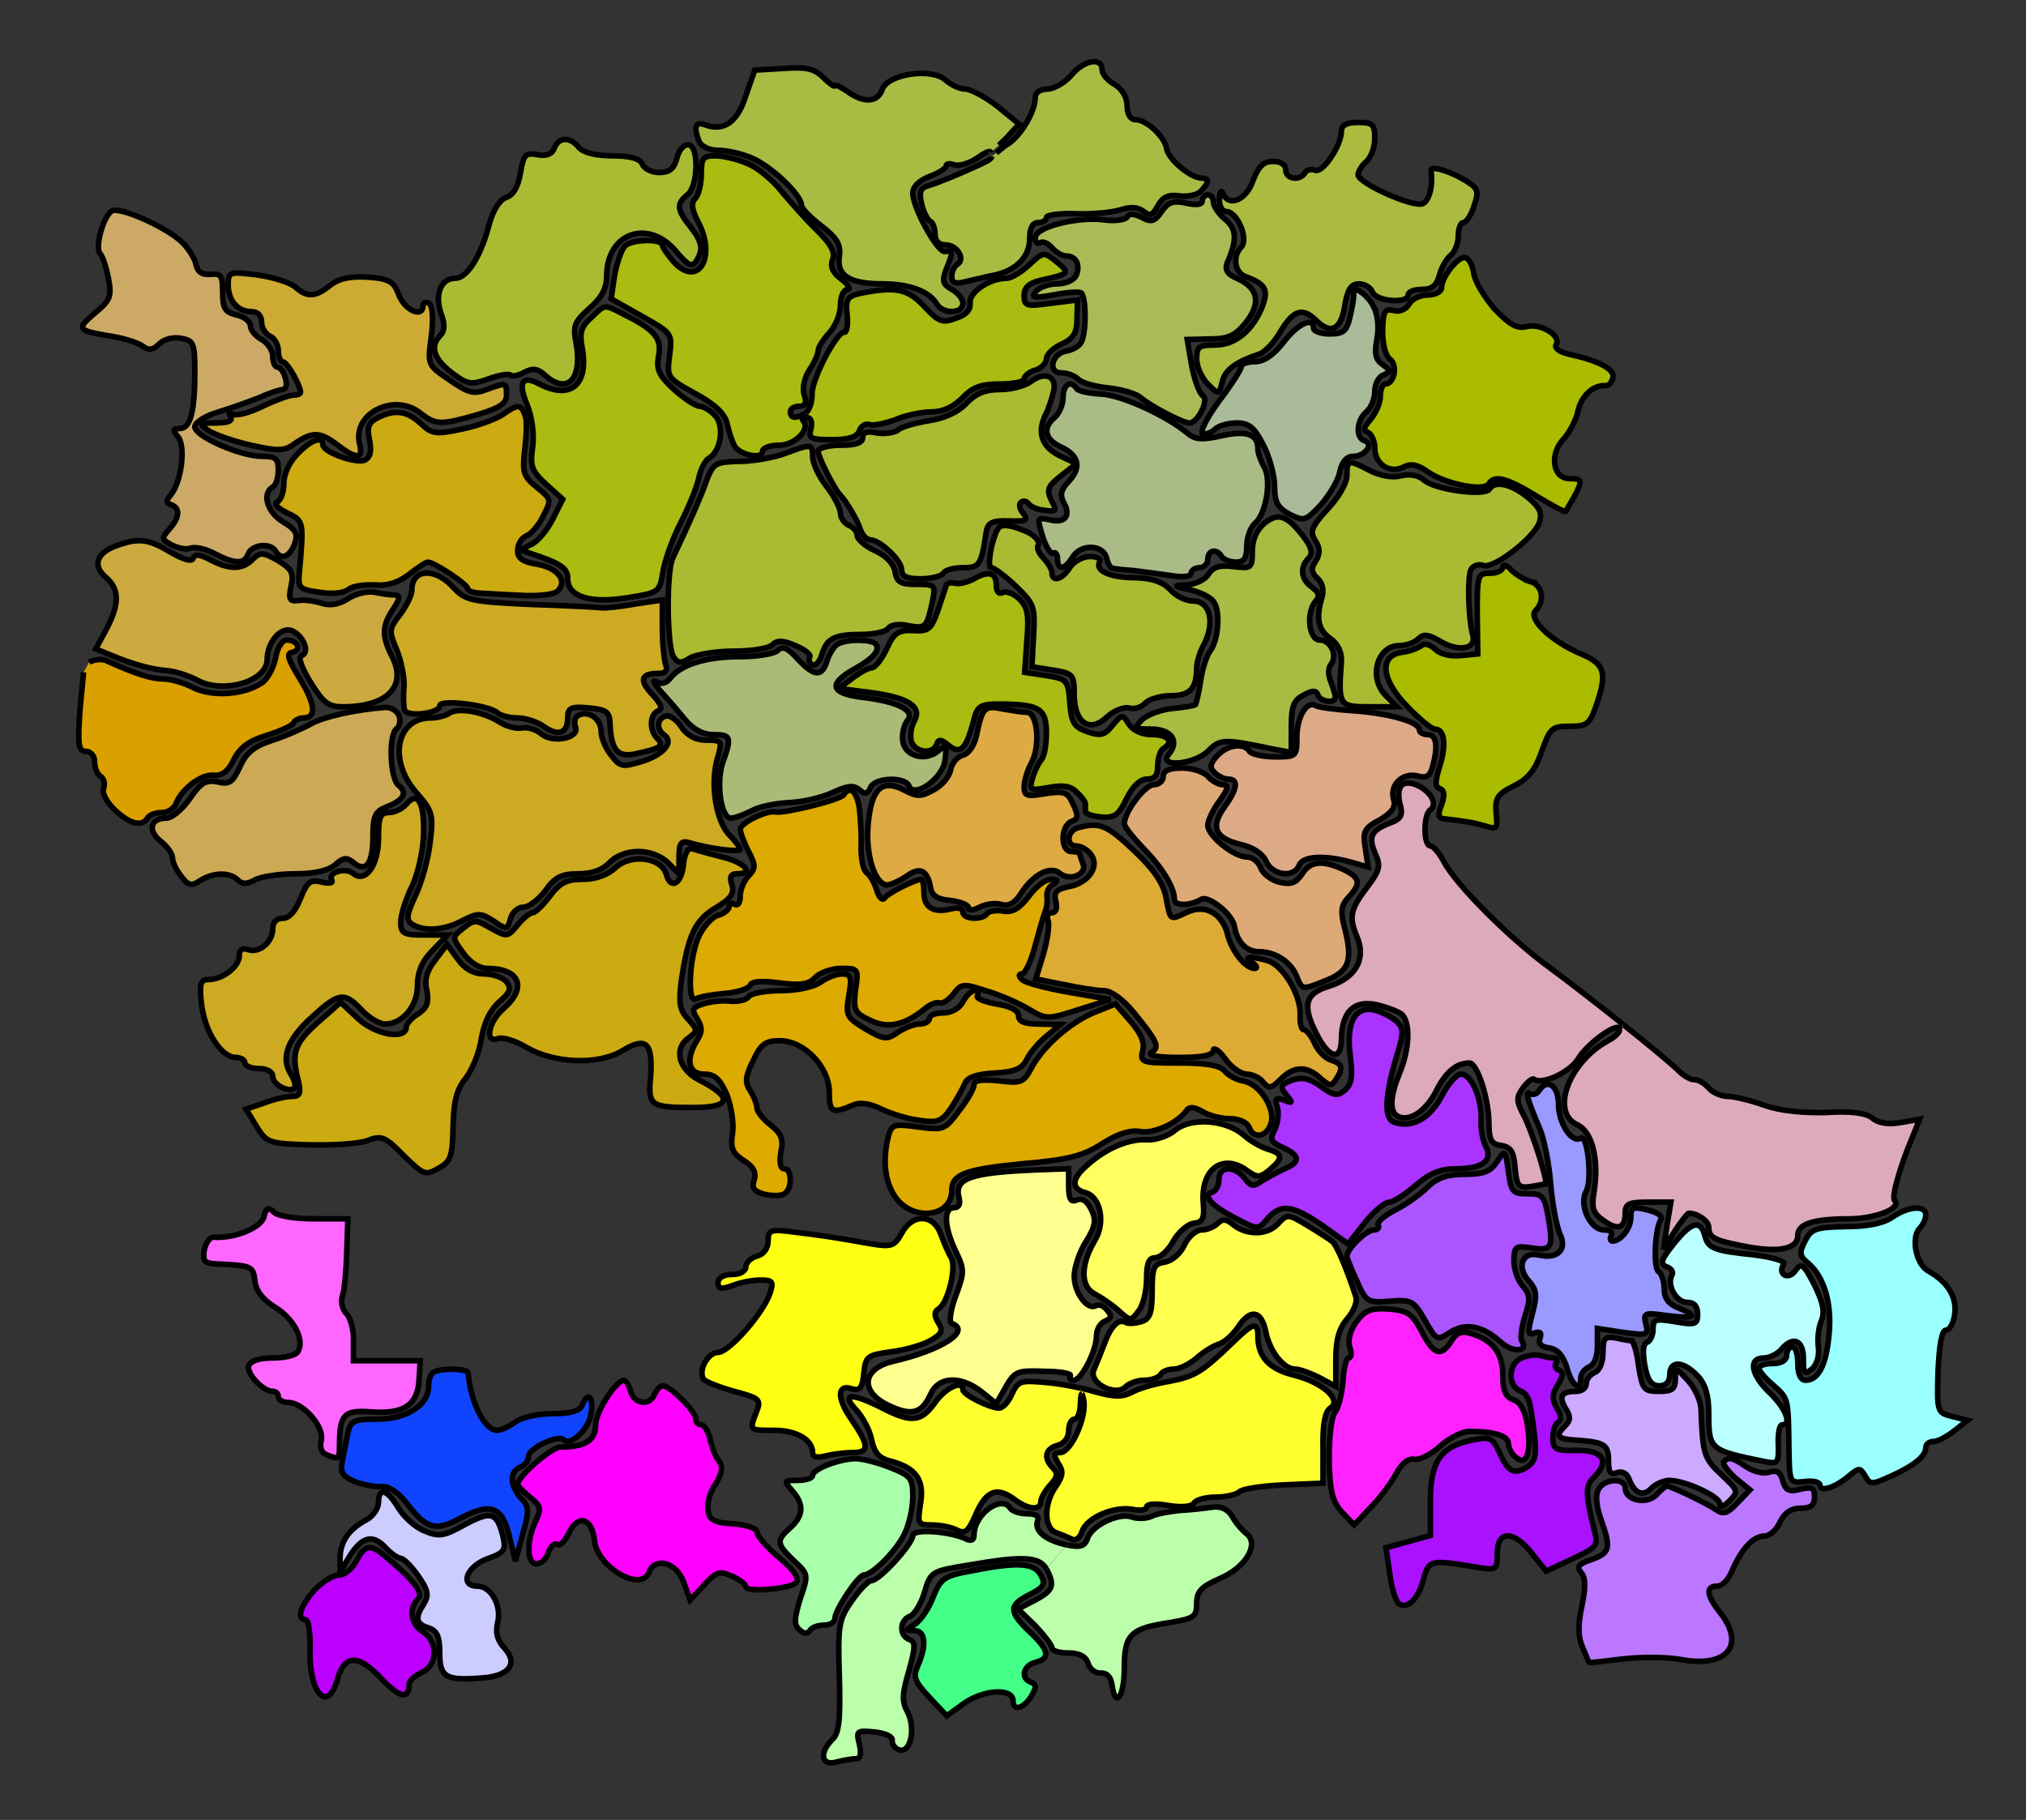 <?xml version="1.0" encoding="UTF-8" standalone="no"?>
<svg
   xmlns:dc="http://purl.org/dc/elements/1.1/"
   xmlns:cc="http://creativecommons.org/ns#"
   xmlns:rdf="http://www.w3.org/1999/02/22-rdf-syntax-ns#"
   xmlns:svg="http://www.w3.org/2000/svg"
   xmlns="http://www.w3.org/2000/svg"
   xmlns:sodipodi="http://sodipodi.sourceforge.net/DTD/sodipodi-0.dtd"
   xmlns:inkscape="http://www.inkscape.org/namespaces/inkscape"
   version="1.0"
   width="364pt"
   height="327pt"
   viewBox="0 0 364 327"
   preserveAspectRatio="xMidYMid meet"
   id="svg240"
   sodipodi:docname="K.svg"
   inkscape:version="0.92.3 (2405546, 2018-03-11)">
  <rect x="0" y="0" width="364" height="327" fill="#333333" stroke="none"/>
  <defs
     id="defs244" />
  <sodipodi:namedview
     pagecolor="#ffffff"
     bordercolor="#666666"
     borderopacity="1"
     objecttolerance="10"
     gridtolerance="10"
     guidetolerance="10"
     inkscape:pageopacity="0"
     inkscape:pageshadow="2"
     inkscape:window-width="1366"
     inkscape:window-height="713"
     id="namedview242"
     showgrid="false"
     inkscape:zoom="2.990248"
     inkscape:cx="225.43322"
     inkscape:cy="364.50078"
     inkscape:window-x="0"
     inkscape:window-y="27"
     inkscape:window-maximized="1"
     inkscape:current-layer="g238" />
  <g
     transform="matrix(0.1,0,0,-0.1,0,327)"
     id="g238"
     style="fill:#ffffff;stroke-width:10;stroke-opacity:1;stroke:#000000">
<path style="fill:#daa000;stroke:#000000;stroke-width:10;fill-opacity:1" d="M 160.171,2080.199 C 165.947,2083.612 182,2088 193,2082 c 51,-23 79,-32 101,-32 13,0 37,-7 54,-16 34,-16 88,-13 121,8 11,6 22,27 26,45 3,19 12,33 20,33 20,0 28,-18 10,-22 -11,-2 -8,-12 14,-48 28,-46 30,-70 6,-70 -7,0 -15,-4 -17,-8 -1,-5 -23,-15 -48,-23 -33,-10 -49,-22 -60,-44 -10,-21 -21,-29 -35,-28 -22,3 -57,-23 -68,-49 -3,-10 -15,-18 -26,-18 -11,0 -23,-4 -26,-10 -10,-16 -31,-11 -58,14 -15,14 -24,31 -21,39 3,8 1,18 -5,22 -6,3 -11,15 -11,26 0,11 -7,19 -16,19 -13,0 -15,11 -10,78 l 6.227,63.967"><title>Gumagutta</title></path>
    <path
       style="fill:#aabb44;stroke-width:10;stroke-opacity:1;stroke:#000000"
       d="m 1779.664,2996.027 c 0,5 -11.664,-1.027 -25.664,-11.027 -14,-9 -32,-14 -40,-11 -8,3 -14,2 -14,-2 0,-4 -13,-13 -30,-19 -18,-7 -30,-18 -30,-30 0,-27 45,-108 58,-105 14,3 15,0 2,-32 -8,-21 -6,-27 10,-36 11,-6 20,-17 20,-25 0,-19 -36,-20 -47,-1 -14,23 -50,36 -97,36 -60,0 -83,15 -78,49 3,22 -4,33 -32,55 -20,15 -36,32 -36,37 0,19 -54,70 -89,85 -18,8 -46,14 -61,14 -16,0 -30,7 -34,16 -10,26 -7,36 10,30 34,-13 59,4 74,52 l 16,46 51,3 c 42,3 56,0 73,-17 11,-11 20,-17 20,-14 0,3 10,-2 22,-10 30,-22 55,-20 63,3 9,28 89,40 114,17 10,-9 26,-16 35,-16 10,0 36,-14 58,-31 l 39,-32 -23,-25 -13.247,-12.892"
       id="path254">
      <title
         id="title137">Guntakal</title>
    </path>
    <path
       style="fill:#aabb44;stroke-width:10;stroke-opacity:1;stroke:#000000"
       d="M 1790.045,2995.318 1807,3009 c 24,12 53,59 53,86 0,9 9,15 23,15 12,1 31,12 42,25 22,27 55,33 55,10 0,-8 10,-20 23,-27 13,-8 22,-23 22,-38 0,-15 6,-25 15,-25 20,0 53,-31 56,-52 3,-19 42,-52 62,-53 15,0 15,-7 0,-23 -6,-7 -24,-11 -39,-9 -20,3 -30,-2 -39,-18 -9,-17 -14,-19 -25,-10 -10,8 -24,9 -42,3 -16,-5 -52,-8 -80,-7 -29,1 -53,-2 -53,-7 0,-5 -7,-9 -15,-9 -10,0 -15,-10 -15,-28 0,-33 -23,-57 -62,-66 -16,-3 -39,-9 -53,-12 -19,-5 -25,-2 -25,9 0,9 4,18 10,22 15,9 0,35 -21,35 -12,0 -19,7 -19,19 0,11 -4,21 -8,23 -5,2 -12,15 -16,31 -5,21 -3,29 11,33 20,6 56,21 91,37 12,6 23.682,10.628 23.682,15.628"
       id="path12">
      <title
         id="title139">Gooty</title>
    </path>
    <path
       d="m 2470,3021 c 0,-16 -7,-34 -15,-41 -8,-7 -15,-18 -15,-24 0,-15 98,-59 116,-52 12,5 19,33 15,59 -2,11 37,-1 66,-20 19,-12 20,-18 11,-44 -5,-16 -14,-29 -19,-29 -5,0 -9,-11 -9,-24 0,-13 -6,-29 -14,-35 -8,-7 -17,-23 -20,-36 -5,-18 -13,-25 -31,-25 -14,0 -25,-4 -25,-10 0,-16 -57,-12 -64,5 -3,8 -14,15 -24,15 -15,0 -21,-10 -26,-40 -7,-43 -25,-52 -52,-25 -24,23 -40,18 -63,-20 -11,-20 -29,-38 -38,-41 -42,-14 -62,-28 -67,-50 -6,-24 -6,-24 -26,-4 -11,11 -20,31 -20,45 0,22 4,25 33,25 37,0 69,27 86,72 10,28 4,38 -31,51 -20,7 -24,37 -8,53 14,14 -7,64 -27,64 -7,0 -13,10 -12,23 0,12 3,16 6,10 10,-26 42,-13 54,22 10,26 19,35 36,35 14,0 23,-6 23,-15 0,-17 25,-21 35,-5 3,5 11,7 18,4 14,-5 47,45 47,70 0,11 9,16 30,16 26,0 30,-3 30,-29 z"
       id="path16"
       
       style="fill:#aabb3f;stroke-width:10;stroke-opacity:1;stroke:#000000">
      <title
         id="title14">Yadiki</title>
    </path>
    <path
       d="m 1040,3005 c 8,-9 30,-15 60,-15 33,0 50,-5 54,-15 3,-8 17,-15 30,-15 19,0 27,7 32,25 3,14 12,25 20,25 20,0 19,-74 -1,-90 -20,-16 -19,-27 5,-57 22,-28 24,-41 11,-62 -8,-12 -15,-8 -36,17 -50,60 -125,34 -125,-44 0,-22 -9,-39 -31,-58 -27,-24 -30,-32 -24,-62 12,-66 -16,-94 -56,-58 -13,12 -22,13 -37,5 -11,-6 -22,-8 -25,-5 -3,3 -21,0 -40,-7 -31,-11 -37,-10 -65,11 -33,25 -40,48 -21,67 8,8 9,20 1,41 -11,33 0,62 26,62 21,0 46,39 61,97 7,26 19,44 30,48 13,4 22,19 26,44 6,34 9,37 31,33 16,-3 26,1 30,12 8,20 28,21 44,1 z"
       id="path20"
       
       style="fill:#aabb33;stroke-width:10;stroke-opacity:1;stroke:#000000">
      <title
         id="title18">Vidapanakal</title>
    </path>
    <path
       style="fill:#aabb11;stroke-width:10;stroke-opacity:1;stroke:#000000"
       d="m 1448,2528 c 6,5 11,19 11,33 -2,25 45,115 58,112 4,-1 7,13 5,31 -3,30 0,34 29,40 59,11 80,7 110,-25 25,-27 32,-30 56,-21 19,6 27,15 26,28 -2,19 35,44 66,44 8,0 26,11 40,24 26,24 26,24 50,5 24,-20 23,-21 -31,-33 -20,-5 -28,-13 -28,-27 0,-19 4,-20 48,-14 l 48,6 -1,-33 c 0,-26 -6,-36 -27,-46 -16,-7 -28,-19 -28,-27 0,-7 -9,-17 -20,-20 -11,-3 -20,-11 -20,-16 0,-5 -20,-9 -44,-9 -34,0 -49,-6 -67,-25 -16,-16 -35,-25 -55,-25 -17,0 -47,-6 -65,-14 -19,-7 -40,-11 -46,-9 -7,3 -16,-2 -19,-11 -4,-11 -19,-16 -49,-16 -38,0 -43,2 -38,20 3,12 0,20 -8,20"
       id="path258"
       >
      <title
         id="title143">Pamidi</title>
    </path>
    <path
       style="fill:#aabb11;stroke-width:10;stroke-opacity:1;stroke:#000000"
       d="m 1449,2520 c -7,0 -9,-3 -6,-6 14,-15 -15,-44 -43,-44 -17,0 -30,-5 -30,-11 0,-15 -42,-7 -51,11 -4,8 -10,26 -13,40 -4,17 -22,34 -57,53 -51,28 -51,29 -46,68 5,40 5,40 -50,71 l -55,31 6,41 c 4,22 12,46 18,53 10,13 68,15 68,2 0,-3 9,-16 19,-28 44,-50 79,5 46,69 -12,23 -14,35 -6,43 6,6 11,26 11,44 0,29 3,33 25,33 14,0 40,-6 58,-14 18,-7 46,-30 62,-51 17,-20 45,-52 64,-70 24,-24 32,-38 27,-51 -5,-13 0,-24 16,-36 13,-10 17,-18 11,-18 -7,0 -13,-12 -13,-28 0,-16 -9,-38 -20,-50 -11,-12 -20,-26 -20,-32 0,-6 -7,-22 -16,-35 -9,-14 -13,-33 -9,-45 5,-14 2,-20 -9,-20 -9,0 -16,-4 -16,-10 0,-12 10,-13 28,-2"
       id="path24"
       >
      <title
         id="title141">Vajrakarur</title>
    </path>
    <path
       d="m 2180,2907 c 0,-7 9,-21 21,-31 21,-17 22,-37 4,-78 -5,-13 0,-21 19,-29 37,-17 42,-44 14,-79 -19,-23 -31,-29 -64,-29 l -41,-1 8,-47 c 5,-26 14,-50 20,-54 12,-7 -9,-49 -24,-49 -12,0 -69,30 -87,45 -8,8 -34,15 -58,18 -23,2 -48,9 -54,15 -7,7 -20,12 -31,12 -25,0 -18,34 8,39 11,2 23,8 27,15 10,15 10,84 0,90 -4,2 -26,1 -50,-4 -35,-6 -40,-5 -31,6 6,8 24,14 39,14 16,0 30,7 34,16 7,19 -1,34 -18,34 -8,0 -19,7 -26,15 -7,8 -16,12 -21,9 -5,-3 -9,1 -9,9 0,19 75,38 123,32 20,-3 39,0 42,5 4,7 13,6 27,-1 16,-9 23,-7 35,11 12,17 21,20 44,15 18,-4 29,-3 29,4 0,6 5,11 10,11 6,0 10,-6 10,-13 z"
       id="path28"
       
       style="fill:#aabb55;stroke-width:10;stroke-opacity:1;stroke:#000000">
      <title
         id="title26">Peddavadugur</title>
    </path>
    <path
       d="m 327,2835 c 11,-11 23,-29 25,-40 3,-14 11,-19 26,-18 19,2 22,-2 22,-32 0,-29 4,-36 25,-41 14,-3 25,-12 25,-20 0,-7 9,-18 20,-24 11,-6 20,-20 20,-30 0,-11 4,-20 9,-20 5,0 11,-9 14,-20 3,-11 1,-20 -5,-20 -5,0 -24,-6 -41,-14 -18,-7 -51,-19 -74,-26 -24,-7 -43,-19 -43,-27 0,-17 82,-53 121,-53 24,0 29,-4 29,-24 0,-14 -4,-28 -10,-31 -20,-12 -10,-46 19,-63 23,-14 27,-21 20,-40 -9,-23 -24,-29 -34,-12 -9,15 -42,12 -49,-5 -7,-19 -23,-19 -60,0 -16,9 -36,13 -44,10 -7,-3 -22,0 -34,6 -18,10 -18,12 -4,28 19,21 20,38 4,44 -10,3 -10,7 -1,18 19,23 27,87 13,104 -10,12 -10,15 3,15 19,0 27,30 27,101 0,52 -2,57 -24,61 -14,3 -31,-1 -40,-10 -11,-11 -19,-12 -28,-5 -7,6 -31,14 -53,18 -67,11 -69,13 -35,42 28,23 31,30 25,62 -4,20 -10,40 -15,45 -10,10 5,67 21,77 14,8 96,-28 126,-56 z"
       id="path32"
       
       style="fill:#ccaa66;stroke-width:10;stroke-opacity:1;stroke:#000000">
      <title
         id="title30">D.Hirehal</title>
    </path>
    <path
       d="m 2648,2778 c 2,-14 19,-42 37,-63 27,-28 40,-36 57,-32 26,7 63,-16 54,-32 -4,-6 5,-13 21,-17 55,-12 84,-27 81,-42 -2,-9 -7,-15 -13,-15 -22,2 -44,-18 -50,-46 -3,-15 -15,-38 -26,-50 -26,-28 -19,-71 11,-71 23,0 24,-3 8,-33 -7,-12 -14,-24 -15,-26 -1,-2 -25,11 -53,28 -52,32 -75,38 -85,22 -8,-15 -76,-1 -108,20 -19,14 -32,17 -45,10 -25,-13 -52,5 -52,34 0,13 -6,25 -12,28 -10,3 -8,9 5,24 9,11 17,29 17,41 0,12 4,22 9,22 16,0 23,34 8,45 -8,6 -13,27 -13,51 1,35 4,40 20,36 11,-3 22,2 28,12 5,9 20,16 33,16 14,0 25,6 25,13 0,20 31,58 43,54 7,-2 13,-15 15,-29 z"
       id="path36"
       
       style="fill:#aabb00;stroke-width:10;stroke-opacity:1;stroke:#000000">
      <title
         id="title34">Tadipatri</title>
    </path>
    <path
       d="m 531,2754 c 21,-19 36,-18 63,4 16,12 36,16 68,14 38,-3 46,-8 55,-33 11,-27 43,-41 43,-18 0,5 5,7 11,4 6,-4 8,-26 4,-59 -7,-52 -7,-52 33,-79 33,-23 43,-26 66,-17 36,13 36,13 36,-10 0,-15 -12,-23 -52,-35 -66,-19 -75,-19 -103,3 -47,37 -122,-1 -109,-55 7,-28 -5,-29 -39,-3 -31,24 -45,25 -76,4 -20,-15 -30,-15 -80,-4 -31,7 -65,19 -76,26 -18,13 -17,14 13,14 23,0 31,4 26,12 -4,7 -3,8 4,4 6,-4 30,2 54,14 23,11 48,20 55,20 7,0 13,2 13,5 0,12 -24,55 -32,55 -4,0 -8,9 -8,20 0,11 -7,23 -15,26 -8,4 -15,15 -15,25 0,12 -7,19 -18,19 -25,0 -42,20 -42,48 0,24 2,24 52,18 29,-4 60,-14 69,-22 z"
       id="path40"
       
       style="fill:#ccaa33;stroke-width:10;stroke-opacity:1;stroke:#000000">
      <title
         id="title38">Bommanahal</title>
    </path>
    <path
       d="m 2467,2721 c 8,-15 11,-37 7,-59 -5,-27 -3,-38 10,-47 15,-11 15,-13 1,-19 -8,-3 -15,-16 -15,-29 0,-14 -7,-30 -15,-37 -18,-15 -20,-47 -3,-52 17,-6 0,-28 -21,-28 -12,0 -20,-10 -24,-28 -3,-16 -19,-42 -34,-59 -27,-29 -30,-30 -56,-17 -22,12 -27,22 -27,50 0,19 -9,53 -20,74 -16,32 -26,40 -48,40 -15,0 -33,-5 -39,-11 -6,-6 -16,-10 -22,-8 -6,2 7,28 29,58 22,29 40,57 40,62 0,5 11,9 24,9 17,0 34,12 52,35 25,33 54,47 54,25 0,-5 13,-10 29,-10 25,0 31,5 37,33 4,17 7,35 6,40 -5,17 23,0 35,-22 z"
       id="path44"
       
       style="fill:#aabb99;stroke-width:10;stroke-opacity:1;stroke:#000000">
      <title
         id="title42">Peddapappur</title>
    </path>
    <path
       d="m 1123,2704 c 54,-27 67,-43 60,-75 -4,-23 1,-34 28,-59 18,-16 39,-30 46,-30 6,0 19,-7 27,-16 18,-17 12,-64 -10,-77 -7,-4 -16,-21 -19,-38 -4,-17 -19,-53 -33,-80 -14,-28 -28,-67 -31,-87 -6,-36 -7,-37 -64,-46 -67,-11 -107,2 -107,34 0,19 -11,27 -65,45 l -20,7 20,10 c 11,5 28,25 38,45 l 18,36 -30,27 c -26,24 -29,33 -24,67 3,24 -1,53 -10,76 -17,40 -9,54 22,37 56,-29 89,-2 77,65 -5,27 -2,38 16,54 26,25 22,25 61,5 z"
       id="path48"
       
       style="fill:#aabb11;stroke-width:10;stroke-opacity:1;stroke:#000000">
      <title
         id="title46">Uravakonda</title>
    </path>
    <path
       d="m 1893,2567 c -3,-12 -9,-32 -15,-43 -15,-32 -6,-57 26,-73 l 30,-14 -28,-22 c -24,-19 -26,-25 -17,-44 10,-19 9,-21 -11,-18 -13,1 -26,6 -30,12 -4,5 -10,6 -14,2 -4,-3 -2,-13 5,-20 9,-12 5,-14 -26,-13 -30,1 -38,-3 -41,-19 -9,-61 -12,-65 -42,-65 -16,0 -32,-4 -35,-10 -3,-5 -22,-10 -41,-10 -24,0 -34,4 -34,16 0,17 -38,53 -56,54 -7,0 -14,8 -18,18 -5,17 -26,52 -36,62 -11,11 -40,69 -40,79 0,6 18,11 40,11 27,0 40,4 40,14 0,9 8,12 25,8 14,-2 31,0 38,5 6,6 32,13 56,17 28,4 53,16 67,31 17,18 34,25 61,25 21,0 46,7 56,15 25,18 46,9 40,-18 z"
       id="path52"
       
       style="fill:#aabb33;stroke-width:10;stroke-opacity:1;stroke:#000000">
      <title
         id="title50">Garladinne</title>
    </path>
    <path
       d="m 1934,2572 c 3,-5 23,-9 44,-10 37,-2 116,-38 155,-70 14,-12 26,-13 62,-5 45,10 65,3 65,-24 0,-7 5,-21 11,-32 14,-22 4,-84 -16,-101 -8,-7 -15,-25 -15,-41 0,-22 -5,-29 -19,-29 -11,0 -23,5 -26,10 -9,15 -25,12 -25,-5 0,-8 -7,-15 -15,-15 -8,0 -15,-5 -15,-10 0,-6 -15,-8 -37,-4 -21,3 -51,7 -68,9 -16,1 -33,3 -36,4 -4,0 -9,9 -11,19 -7,24 -46,25 -61,1 -14,-23 -27,-25 -27,-3 0,8 -4,13 -8,10 -4,-2 -13,11 -19,31 -10,33 -10,34 13,29 27,-7 39,7 25,31 -7,14 -5,23 10,39 23,25 17,47 -17,62 -27,13 -31,34 -9,52 8,7 15,23 15,36 0,23 14,32 24,16 z"
       id="path56"
       
       style="fill:#aabb88;stroke-width:10;stroke-opacity:1;stroke:#000000">
      <title
         id="title54">Singanamala</title>
    </path>
    <path
       d="m 943,2525 c 4,-8 3,-35 0,-61 -5,-43 -3,-50 22,-70 26,-21 26,-22 11,-51 -8,-17 -22,-33 -31,-36 -8,-4 -15,-15 -15,-26 0,-14 9,-21 36,-25 37,-7 54,-30 36,-48 -6,-6 -32,-9 -59,-8 -26,1 -60,3 -75,4 -16,0 -28,4 -28,9 0,7 -60,47 -71,47 -4,0 -19,-10 -34,-22 -20,-15 -39,-21 -62,-19 -19,1 -40,-2 -47,-8 -8,-7 -30,-9 -53,-5 -36,5 -38,8 -35,37 8,91 8,91 -23,106 -16,8 -24,16 -17,19 6,2 12,17 12,33 0,18 10,39 25,54 24,25 45,32 45,16 0,-13 57,-34 75,-28 10,5 13,15 9,36 -5,23 -2,32 14,40 31,16 53,13 78,-10 20,-19 27,-20 74,-10 29,6 61,18 73,26 27,19 33,19 40,0 z"
       id="path60"
       
       style="fill:#ccaa11;stroke-width:10;stroke-opacity:1;stroke:#000000">
      <title
         id="title58">Kanekal</title>
    </path>
    <path
       d="m 1460,2449 c 0,-11 11,-35 25,-53 14,-18 25,-40 25,-48 0,-9 7,-18 15,-22 8,-3 15,-11 15,-18 0,-7 15,-20 33,-28 20,-9 33,-24 35,-37 3,-19 10,-23 38,-23 35,0 35,-1 29,-32 -10,-46 -12,-48 -44,-42 -16,4 -32,1 -35,-5 -4,-6 -26,-11 -49,-11 -49,0 -62,-7 -71,-38 -4,-12 -12,-20 -17,-16 -5,3 -7,9 -4,14 2,4 -9,13 -26,20 -23,10 -33,10 -42,1 -6,-6 -37,-11 -69,-11 -32,0 -67,-6 -78,-12 -17,-11 -22,-10 -30,2 -12,19 -13,154 -1,178 22,46 51,110 61,140 12,30 16,32 59,33 25,0 62,7 81,14 48,18 50,18 50,-6 z"
       id="path64"
       
       style="fill:#aabb33;stroke-width:10;stroke-opacity:1;stroke:#000000">
      <title
         id="title62">Kudair</title>
    </path>
    <path
       d="m 2462,2424 c 18,-9 40,-13 55,-9 16,4 32,1 42,-8 19,-17 109,-29 117,-16 9,16 38,10 68,-14 22,-18 27,-28 22,-45 -9,-28 -83,-85 -101,-78 -8,3 -18,0 -22,-7 -7,-12 -5,-90 3,-118 7,-25 -24,-31 -57,-12 -22,13 -31,15 -41,5 -7,-7 -22,-12 -34,-12 -40,0 -56,-58 -24,-90 l 20,-20 h -50 c -54,0 -56,2 -50,81 1,17 -6,32 -20,42 -22,15 -26,37 -15,73 4,14 1,27 -8,35 -11,10 -12,18 -3,31 8,13 8,23 -1,37 -10,16 -7,24 22,56 20,21 35,47 35,61 0,28 2,29 42,8 z"
       id="path68"
       
       style="fill:#aabb33;stroke-width:10;stroke-opacity:1;stroke:#000000">
      <title
         id="title66">Putlur</title>
    </path>
    <path
       d="m 2344,2303 c 13,-18 15,-28 7,-36 -16,-16 -14,-38 6,-52 13,-10 15,-16 6,-26 -17,-21 -11,-69 8,-69 20,0 33,-28 20,-44 -5,-6 -5,-20 0,-31 4,-11 8,-23 8,-27 1,-13 -27,-9 -31,3 -3,9 -10,9 -26,0 -18,-9 -22,-21 -22,-57 v -46 l -32,6 c -90,19 -96,18 -117,-3 -25,-25 -92,-31 -71,-6 20,24 4,45 -32,45 -30,0 -31,1 -16,17 10,9 34,18 55,20 20,2 39,5 41,7 1,2 6,21 9,42 3,22 11,46 17,54 15,19 19,71 7,88 -4,8 -24,18 -42,22 -32,7 -32,8 -7,9 15,1 33,9 39,19 8,13 20,17 45,14 32,-4 34,-3 34,28 0,21 8,38 22,50 25,20 41,14 72,-27 z"
       id="path72"
       
       style="fill:#aabb44;stroke-width:10;stroke-opacity:1;stroke:#000000">
      <title
         id="title70">Narpala</title>
    </path>
    <path
       d="m 1857,2307 c 7,-5 11,-13 8,-17 -3,-5 2,-15 10,-23 8,-9 15,-20 15,-26 0,-18 19,-12 32,9 7,11 23,20 36,20 13,0 21,-4 18,-9 -10,-16 18,-29 63,-29 31,-1 49,-7 63,-21 10,-12 29,-21 42,-21 30,0 39,-38 20,-76 -8,-14 -14,-34 -14,-44 0,-37 -12,-50 -46,-50 -18,0 -39,-6 -46,-13 -7,-8 -20,-12 -30,-9 -9,2 -27,-5 -39,-16 -31,-30 -59,-11 -59,40 0,36 -2,38 -38,44 l -38,6 3,56 c 3,52 1,57 -32,89 -19,18 -39,33 -44,33 -5,0 -4,17 1,40 10,36 13,39 37,34 14,-4 32,-11 38,-17 z"
       id="path76"
       
       style="fill:#aabb33;stroke-width:10;stroke-opacity:1;stroke:#000000">
      <title
         id="title74">Bukkarayasamudram</title>
    </path>
    <path
       d="m 306,2278 c 24,-14 39,-18 41,-11 3,8 12,7 31,-3 35,-18 57,-18 76,1 13,13 18,13 45,-2 25,-15 29,-22 24,-46 -5,-24 -3,-28 13,-26 10,2 29,-1 42,-5 15,-5 31,-2 47,8 13,9 35,14 47,12 13,-3 29,-5 37,-5 11,-1 10,-6 -3,-26 -20,-30 -20,-48 -2,-84 28,-54 -8,-91 -88,-91 -26,0 -35,7 -58,44 -17,28 -23,46 -16,48 16,6 2,37 -18,45 -20,7 -44,-21 -44,-52 0,-39 -77,-62 -124,-38 -16,9 -42,17 -56,18 -28,2 -63,12 -101,28 l -27,11 19,35 c 24,46 24,72 -1,94 -24,20 -17,43 18,56 41,15 58,13 98,-11 z"
       id="path80"
       
       style="fill:#ccaa3f;stroke-width:10;stroke-opacity:1;stroke:#000000">
      <title
         id="title78">Rayadurg</title>
    </path>
    <path
       d="m 2750,2225 c 22,-7 26,-35 9,-52 -15,-15 30,-57 84,-79 41,-18 45,-34 24,-94 -11,-31 -16,-35 -47,-35 -32,0 -35,-3 -50,-45 -12,-34 -24,-49 -50,-62 -30,-15 -34,-22 -32,-49 3,-28 2,-30 -20,-23 -21,6 -33,8 -75,13 -9,1 -10,8 -3,25 6,17 5,26 -3,29 -9,3 -9,12 0,41 12,39 8,66 -9,66 -6,0 -28,18 -50,41 -47,48 -51,92 -8,97 14,2 29,8 34,12 5,5 15,2 24,-6 8,-9 28,-14 46,-12 l 31,3 -1,73 c 0,69 1,72 23,72 13,0 23,5 23,11 0,6 7,4 15,-5 8,-8 24,-18 35,-21 z"
       id="path84"
       
       style="fill:#aabb00;stroke-width:10;stroke-opacity:1;stroke:#000000">
      <title
         id="title82">Yellanur</title>
    </path>
    <path
       d="m 814,2215 c 22,-24 32,-26 137,-31 63,-2 121,-5 129,-6 8,-1 36,2 63,7 l 47,7 v -50 c 0,-28 3,-57 6,-66 4,-11 0,-16 -13,-16 -32,0 -35,-12 -11,-38 16,-17 19,-26 11,-29 -16,-6 -17,-35 -2,-50 13,-13 5,-18 -37,-27 -34,-8 -46,5 -48,54 -1,21 -6,25 -38,28 -32,3 -38,0 -38,-17 0,-28 -16,-35 -42,-17 -12,9 -34,16 -48,16 -14,0 -30,4 -36,9 -14,14 -104,25 -104,13 0,-14 -58,-21 -63,-8 -2,6 -3,25 -1,41 1,17 -5,47 -13,67 -15,35 -14,38 6,64 11,15 21,34 21,44 0,38 41,41 74,5 z"
       id="path88"
       
       style="fill:#ccaa22;stroke-width:10;stroke-opacity:1;stroke:#000000">
      <title
         id="title86">Beluguppa</title>
    </path>
    <path
       d="m 1790,2219 c 0,-12 4,-17 11,-14 5,4 19,-1 29,-10 16,-15 19,-28 15,-75 l -4,-58 39,-6 c 37,-6 39,-8 42,-48 3,-37 7,-44 32,-53 24,-8 31,-6 45,12 17,20 18,20 29,2 8,-12 24,-19 42,-19 29,0 40,-13 20,-25 -5,-3 -10,-17 -10,-31 0,-17 -5,-24 -20,-24 -12,0 -25,-13 -36,-35 -14,-29 -21,-35 -45,-33 -16,1 -29,6 -29,10 0,4 0,10 0,13 1,3 -6,13 -15,21 -11,12 -25,14 -51,9 -34,-6 -35,-5 -29,17 4,13 11,27 16,33 5,5 9,26 9,47 0,44 -11,52 -79,53 -42,0 -45,-2 -53,-35 -13,-47 -23,-56 -44,-39 -13,11 -18,11 -21,2 -7,-20 -40,-15 -46,6 -2,10 0,26 6,36 14,26 -12,42 -81,51 l -55,7 24,18 c 13,10 29,19 35,19 6,0 18,15 27,34 13,29 21,34 47,33 28,-2 33,2 45,36 7,21 14,41 15,45 1,4 8,6 16,4 8,-2 22,2 32,7 27,16 42,13 42,-10 z"
       id="path92"
       
       style="fill:#aabb11;stroke-width:10;stroke-opacity:1;stroke:#000000">
      <title
         id="title90">Anantapur</title>
    </path>
    <path
       d="m 1574,2112 c 7,-11 -5,-25 -39,-44 -48,-27 -43,-44 14,-51 66,-8 96,-24 81,-42 -6,-8 -10,-24 -8,-37 4,-27 41,-37 64,-17 14,11 15,9 12,-16 -3,-33 -56,-71 -65,-47 -7,17 -62,15 -69,-3 -5,-12 -10,-13 -20,-4 -11,9 -22,7 -48,-5 -19,-9 -54,-17 -77,-18 -24,-1 -55,-7 -69,-15 -14,-7 -30,-13 -37,-13 -18,0 -27,65 -14,101 16,45 14,49 -17,49 -19,0 -36,9 -52,28 -12,15 -32,38 -44,51 -11,13 -15,21 -7,16 9,-5 18,-3 25,6 19,25 65,39 124,39 32,0 63,5 69,11 9,9 18,5 36,-15 30,-32 44,-33 53,-3 4,12 12,25 18,29 15,10 64,10 70,0 z"
       id="path96"
       
       style="fill:#aabb77;stroke-width:10;stroke-opacity:1;stroke:#000000">
      <title
         id="title94">Atmakur</title>
    </path>
    <path
       d="m 2429,1993 c 64,-4 121,-20 121,-34 0,-5 7,-9 15,-9 16,0 19,-20 9,-57 -5,-18 -11,-22 -28,-17 -27,6 -50,-17 -42,-43 4,-13 -3,-23 -25,-36 -28,-15 -31,-21 -26,-51 l 5,-34 -31,9 c -47,13 -87,11 -93,-6 -9,-23 -48,-18 -59,7 -6,14 -24,26 -47,31 -45,11 -54,31 -28,67 23,32 26,50 7,50 -7,0 -18,5 -25,12 -9,9 -8,16 5,30 18,20 48,24 58,8 3,-5 24,-10 46,-10 38,0 39,1 39,35 0,37 18,67 34,57 5,-3 35,-7 65,-9 z"
       id="path100"
       
       style="fill:#ddaa88;stroke-width:10;stroke-opacity:1;stroke:#000000">
      <title
         id="title98">Tadimarri</title>
    </path>
    <path
       d="m 717,1984 c 3,-9 1,-19 -4,-23 -15,-9 -13,-89 3,-102 17,-14 9,-27 -22,-39 -20,-8 -24,-16 -24,-54 0,-49 -13,-65 -36,-45 -11,9 -18,8 -32,-5 -12,-10 -36,-16 -71,-16 -29,0 -62,-5 -73,-11 -14,-8 -23,-8 -31,0 -14,14 -43,14 -67,-1 -16,-11 -22,-9 -34,7 -9,11 -16,26 -16,33 0,8 -10,22 -22,31 -23,19 -18,41 11,41 10,0 29,16 42,35 20,29 29,34 50,30 21,-5 27,-1 40,27 11,25 25,37 59,48 25,8 56,22 70,30 22,12 78,25 133,29 10,0 20,-6 24,-15 z"
       id="path104"
       
       style="fill:#ccaa55;stroke-width:10;stroke-opacity:1;stroke:#000000">
      <title
         id="title102">Brahmasamudram</title>
    </path>
    <path
       d="m 897,1973 c 12,-8 30,-13 41,-11 10,2 26,-3 35,-11 21,-17 69,-7 61,13 -3,8 -1,17 4,20 18,11 42,-5 42,-28 0,-11 8,-31 18,-43 16,-21 20,-22 56,-11 38,12 57,34 40,47 -15,10 -14,29 1,34 7,3 20,-5 29,-19 11,-16 26,-24 45,-24 29,0 29,-1 19,-36 -12,-46 -1,-111 23,-135 10,-10 19,-22 19,-25 0,-6 -56,1 -92,12 -14,4 -18,-1 -18,-25 v -31 l -20,20 c -12,12 -33,20 -53,20 -21,0 -41,-8 -52,-20 -12,-13 -31,-20 -56,-20 -30,0 -42,-6 -59,-30 -12,-16 -30,-30 -40,-30 -9,0 -20,-9 -23,-21 -5,-19 -7,-20 -30,-4 -23,15 -28,15 -56,1 -33,-18 -69,-20 -90,-7 -12,8 -11,16 6,53 11,23 23,67 26,96 6,48 4,55 -25,88 -51,58 -36,134 26,134 12,0 27,4 34,9 17,10 60,2 89,-16 z"
       id="path108"
       
       style="fill:#ccaa22;stroke-width:10;stroke-opacity:1;stroke:#000000">
      <title
         id="title106">Kalyandurg</title>
    </path>
    <path
       d="m 1845,1990 c 19,0 24,-59 9,-89 -8,-14 -14,-34 -14,-45 0,-16 5,-18 38,-12 35,5 40,3 50,-19 10,-21 9,-27 -3,-31 -20,-8 -20,-54 0,-54 8,0 15,-2 15,-4 0,-2 3,-11 6,-19 7,-18 -24,-31 -42,-16 -17,14 -48,-2 -70,-37 -11,-17 -22,-23 -35,-19 -10,3 -27,1 -39,-5 -12,-6 -20,-7 -20,-1 0,5 -15,11 -32,13 -24,2 -34,9 -36,23 -6,32 -19,38 -43,21 -13,-9 -29,-16 -35,-16 -22,0 -40,56 -34,111 6,63 25,80 65,59 23,-12 30,-12 53,1 15,8 28,24 30,36 2,11 11,23 22,26 11,3 21,18 25,38 10,48 14,52 47,45 17,-3 36,-6 43,-6 z"
       id="path112"
       
       style="fill:#ddaa44;stroke-width:10;stroke-opacity:1;stroke:#000000">
      <title
         id="title110">Raptadu</title>
    </path>
    <path
       d="m 2170,1875 c 7,-8 19,-15 27,-15 11,0 10,-7 -6,-29 -12,-16 -21,-36 -21,-44 0,-19 47,-57 71,-57 10,0 20,-9 24,-19 3,-10 18,-22 33,-26 21,-5 30,-2 41,14 15,24 36,26 74,9 31,-15 33,-25 10,-50 -14,-15 -15,-26 -7,-56 15,-59 8,-78 -37,-95 -39,-16 -40,-15 -49,8 -10,26 -38,45 -68,45 -23,0 -39,17 -44,45 -3,22 -47,57 -60,49 -20,-12 -48,-12 -48,0 0,22 -23,59 -58,94 -17,18 -32,37 -32,42 0,21 37,70 53,70 9,0 17,7 17,15 0,10 10,15 34,15 18,0 39,-7 46,-15 z"
       id="path116"
       
       style="fill:#ddaa77;stroke-width:10;stroke-opacity:1;stroke:#000000">
      <title
         id="title114">Bathalapalle</title>
    </path>
    <path
       style="fill:#ddaabb;stroke-width:10;stroke-opacity:1;stroke:#000000"
       d="m 2916.53,1429.002 c 46.186,-36.887 87.543,-71.075 100.47,-84.002 8,-8 20,-15 27,-15 8,0 19,-7 26,-15 7,-8 22,-15 34,-15 11,0 41,-7 66,-16 28,-10 69,-14 111,-13 45,3 72,-1 83,-10 10,-9 29,-12 51,-8 l 34,6 -13,-32 c -23,-55 -38,-108 -32,-114 13,-14 -33,-32 -79,-33 -68,0 -95,-9 -95,-30 0,-24 -33,-31 -92,-20 -58,11 -68,16 -68,35 0,11 -20,25 -36,25 -2,0 -14,-15 -25,-32 l -20,-33 6,43 7,42 h -41 c -34,0 -41,-3 -41,-19 0,-28 -13,-33 -39,-14 -19,13 -22,22 -17,52 9,58 -3,107 -30,120 -49,22 -16,112 55,151 12,6 21,15 21,20"
       id="path262"
       >
      <title
         id="title135">Talupula</title>
    </path>
    <path
       style="fill:#ddaabb;stroke-width:10;stroke-opacity:1;stroke:#000000"
       d="m 2910,1420 c 0,17 -58,-24 -75,-53 -15,-24 -65,-47 -79,-36 -3,2 -12,-5 -20,-16 -12,-17 -12,-23 2,-50 14,-26 43,-117 39,-122 -1,0 -13,-3 -27,-5 -22,-3 -25,1 -28,34 -2,29 -8,37 -25,40 -18,2 -22,10 -22,43 -1,43 -21,105 -35,105 -23,0 -43,-16 -60,-51 -19,-37 -50,-56 -70,-44 -14,9 -12,37 5,78 18,44 19,91 3,105 -7,5 -28,13 -46,17 -40,8 -61,-13 -62,-62 0,-40 -22,-36 -45,10 -26,51 -20,72 23,85 48,15 67,49 50,89 -15,36 -12,49 19,90 22,29 24,37 14,59 -13,30 -8,42 26,55 21,8 24,14 18,36 -4,16 -2,29 6,34 14,8 46,-9 53,-28 3,-7 1,-15 -4,-18 -13,-8 -13,-65 0,-65 5,0 16,-13 24,-28 21,-41 120,-140 192,-192 32.179,-23.631 83.824,-63.695 130.53,-100.998"
       id="path120"
       >
      <title
         id="title131">Mudigubba</title>
    </path>
    <path
       d="m 1544,1818 c 2,-18 4,-50 3,-71 0,-21 4,-41 10,-45 6,-4 14,-18 18,-31 4,-13 10,-20 14,-15 5,9 56,34 66,34 3,0 5,-11 5,-24 0,-27 18,-37 49,-29 12,3 21,1 21,-6 0,-13 36,-15 44,-2 3,4 16,6 28,4 17,-3 29,4 46,26 12,17 30,31 40,31 13,0 14,-2 4,-9 -8,-4 -12,-14 -11,-22 1,-8 0,-21 -4,-29 -3,-8 -11,-36 -18,-62 -7,-27 -18,-48 -23,-48 -6,0 -6,-4 0,-10 6,-6 44,-16 85,-23 l 74,-13 -57,-18 c -56,-18 -58,-18 -90,1 -18,11 -53,26 -77,33 -40,13 -44,13 -58,-6 -8,-10 -19,-18 -25,-16 -6,2 -18,-3 -27,-11 -36,-29 -66,-36 -98,-20 -28,13 -30,18 -26,54 6,38 5,39 -25,39 -17,0 -38,-7 -47,-16 -12,-13 -27,-15 -65,-10 -31,4 -49,3 -52,-4 -2,-6 -22,-13 -46,-15 -23,-2 -46,-6 -52,-10 -15,-9 -12,70 4,109 8,19 24,37 35,41 12,3 21,11 21,16 0,6 5,7 10,4 6,-3 10,3 10,15 0,12 7,28 15,36 13,14 13,19 0,44 -8,16 -15,34 -15,40 0,11 48,35 64,31 15,-3 117,22 122,31 11,17 23,7 28,-24 z"
       id="path124"
       
       style="fill:#ddaa02;stroke-width:10;stroke-opacity:1;stroke:#000000">
      <title
         id="title122">Kanaganapalle</title>
    </path>
    <path
       d="m 761,1769 c -1,-28 -10,-69 -21,-92 -11,-22 -20,-51 -20,-64 0,-20 5,-23 42,-23 h 42 l -27,-28 c -19,-19 -27,-39 -27,-63 0,-37 -27,-69 -58,-69 -10,0 -29,11 -42,25 -31,33 -41,32 -88,-11 -45,-40 -58,-74 -40,-103 7,-11 10,-23 7,-26 -10,-9 -39,6 -39,21 0,8 -10,14 -25,14 -14,0 -25,5 -25,10 0,6 -8,10 -17,10 -26,1 -55,46 -61,96 -4,38 -2,44 14,44 26,1 54,24 54,43 0,11 5,14 15,11 20,-8 45,13 45,37 0,12 7,19 18,19 12,0 23,13 32,36 12,30 18,34 38,29 14,-3 21,-2 18,4 -8,13 24,23 38,12 22,-19 46,13 46,63 0,38 3,46 19,46 10,0 24,7 31,15 21,25 33,2 31,-56 z"
       id="path128"
       
       style="fill:#ccaa22;stroke-width:10;stroke-opacity:1;stroke:#000000">
      <title
         id="title126">Settur</title>
    </path>
    <path
       d="m 2037,1742 c 37,-35 53,-59 58,-85 8,-42 6,-41 38,-26 32,15 62,-2 72,-38 7,-31 32,-63 49,-63 6,0 4,5 -4,10 -17,11 -6,13 27,4 28,-8 60,-61 59,-97 -1,-15 2,-27 6,-27 5,0 14,-11 20,-25 6,-13 19,-27 30,-30 20,-7 22,-13 8,-35 -8,-12 -11,-12 -28,3 -24,22 -47,22 -71,-2 -17,-17 -21,-18 -32,-5 -6,8 -20,14 -29,14 -10,0 -28,12 -39,28 -11,15 -21,21 -21,15 0,-9 -19,-13 -62,-13 -40,0 -58,4 -49,9 15,10 11,19 -33,73 -19,23 -40,38 -53,38 -12,0 -44,5 -72,11 l -50,10 14,46 c 7,25 11,51 8,59 -3,8 0,14 7,14 7,0 10,8 7,20 -4,17 0,22 24,27 36,7 56,38 38,59 -6,8 -18,14 -25,14 -20,0 -17,28 4,33 38,10 50,5 99,-41 z"
       id="path132"
       
       style="fill:#ddaa33;stroke-width:10;stroke-opacity:1;stroke:#000000">
      <title
         id="title130">Dharmavaram</title>
    </path>
    <path
       d="m 1298,1730 c 41,-10 58,-30 26,-30 -11,0 -14,-6 -9,-20 5,-15 -2,-25 -29,-41 -37,-22 -50,-49 -62,-132 -5,-39 -3,-52 12,-68 18,-20 18,-21 1,-34 -27,-19 -18,-56 18,-75 63,-32 59,-50 -9,-50 -78,0 -82,3 -77,56 4,61 -8,72 -51,46 -43,-26 -122,-23 -172,6 -20,12 -43,19 -51,16 -25,-10 -18,30 10,54 43,38 29,72 -30,72 -14,0 -31,11 -43,28 -20,28 -20,28 0,44 20,16 23,16 50,0 29,-16 30,-16 48,6 10,12 22,22 27,22 5,0 19,14 31,30 18,24 30,30 59,30 24,0 45,8 59,21 28,26 83,18 91,-12 8,-29 28,-17 31,19 2,18 8,29 15,27 7,-2 31,-9 55,-15 z"
       id="path136"
       
       style="fill:#ccaa11;stroke-width:10;stroke-opacity:1;stroke:#000000">
      <title
         id="title134">Kambadur</title>
    </path>
    <path
       d="m 870,1520 c 15,0 33,-6 40,-14 9,-12 7,-19 -13,-36 -16,-14 -27,-37 -32,-65 -3,-24 -16,-56 -28,-72 -17,-21 -22,-42 -23,-88 -1,-53 -4,-62 -26,-74 -24,-14 -27,-12 -63,23 -33,34 -40,36 -64,27 -14,-6 -61,-9 -104,-8 -75,2 -78,4 -96,33 l -19,31 32,11 c 18,7 41,12 50,12 15,0 17,5 12,28 -13,50 -7,67 34,104 l 42,37 31,-29 c 32,-30 87,-39 87,-15 0,5 9,16 21,23 16,11 20,20 16,42 -5,20 0,36 15,55 l 21,28 20,-27 c 12,-17 28,-26 47,-26 z"
       id="path140"
       
       style="fill:#ccaa11;stroke-width:10;stroke-opacity:1;stroke:#000000">
      <title
         id="title138">Kundurpi</title>
    </path>
    <path
       d="m 1525,1481 c -6,-36 -4,-39 30,-60 33,-19 38,-20 58,-6 12,8 29,15 39,15 10,0 18,5 18,10 0,6 11,10 25,10 14,0 29,8 35,20 6,11 15,20 21,20 6,0 8,-4 5,-9 -3,-5 12,-11 34,-15 26,-4 40,-12 40,-21 0,-11 11,-15 38,-15 l 37,-1 -24,-20 c -14,-11 -30,-30 -36,-42 -8,-17 -21,-23 -58,-25 -34,-2 -50,-8 -54,-20 -4,-9 -15,-29 -25,-44 -16,-23 -24,-26 -56,-21 -20,2 -51,12 -68,20 -20,10 -38,13 -50,8 -39,-17 -44,-14 -44,22 0,46 -45,93 -89,93 -26,0 -34,-6 -48,-36 -14,-28 -15,-39 -5,-54 7,-11 12,-25 12,-31 0,-6 11,-20 25,-31 19,-15 23,-25 18,-48 -3,-19 -1,-30 6,-30 14,0 15,-37 0,-45 -5,-4 -21,-4 -35,-1 -19,5 -24,11 -19,26 4,13 -1,24 -19,35 -20,13 -24,22 -20,48 3,18 -2,48 -10,70 -13,29 -22,37 -41,37 -28,0 -34,26 -13,60 10,16 10,24 1,39 -11,17 -9,21 10,27 12,4 34,7 49,5 14,-1 29,2 33,8 3,6 30,11 58,11 30,0 60,7 71,15 11,8 28,15 39,15 16,0 18,-5 12,-39 z"
       id="path144"
       
       style="fill:#ddaa00;stroke-width:10;stroke-opacity:1;stroke:#000000">
      <title
         id="title142">Ramagiri</title>
    </path>
    <path
       d="m 2053,1382 c -5,-21 -2,-22 65,-22 48,0 73,-4 82,-14 6,-8 21,-16 32,-18 30,-4 59,-48 52,-75 -7,-26 -32,-31 -40,-8 -4,9 -19,15 -35,15 -16,0 -38,6 -49,13 -14,8 -23,9 -28,2 -16,-23 -60,-43 -84,-38 -17,3 -40,-4 -68,-22 -34,-22 -61,-29 -143,-36 -103,-10 -127,-19 -127,-48 0,-47 -67,-56 -99,-15 -21,27 -26,68 -15,112 6,22 10,23 54,17 45,-6 48,-5 73,29 15,19 27,40 27,47 0,8 14,10 44,7 40,-5 45,-3 58,21 19,38 68,82 112,101 l 40,16 27,-31 c 19,-22 26,-38 22,-53 z"
       id="path148"
       
       style="fill:#ddaa00;stroke-width:10;stroke-opacity:1;stroke:#000000">
      <title
         id="title146">ChenneKothaPalle - C.K.Palle</title>
    </path>
    <path
       d="m 2510,1434 c 12,-12 12,-20 1,-56 -23,-75 -25,-117 -7,-124 32,-12 65,6 86,46 11,22 27,40 35,40 19,0 38,-45 36,-83 -1,-15 3,-36 8,-46 14,-26 -5,-41 -52,-41 -29,0 -48,-8 -74,-30 -18,-16 -40,-30 -47,-30 -8,0 -28,-17 -44,-37 l -30,-38 -46,33 c -54,37 -75,40 -99,12 -17,-20 -17,-20 -57,1 -44,23 -60,41 -42,47 7,2 12,12 12,23 0,24 28,25 46,2 11,-15 16,-16 31,-5 10,6 28,16 41,22 29,12 28,24 -3,38 -22,10 -24,15 -15,32 6,12 8,30 5,40 -5,16 -3,19 12,13 16,-6 16,-5 4,10 -12,15 -10,18 10,26 18,6 31,4 52,-11 23,-17 30,-18 43,-7 12,10 15,24 10,61 -8,61 8,91 44,83 14,-4 32,-13 40,-21 z"
       id="path152"
       
       style="fill:#aa33ff;stroke-width:10;stroke-opacity:1;stroke:#000000">
      <title
         id="title150">Bukkapatnam</title>
    </path>
    <path
       d="m 2800,1286 c 0,-34 24,-71 40,-61 12,8 21,-74 10,-95 -14,-25 7,-70 32,-70 11,0 16,-4 13,-10 -3,-5 -2,-10 2,-10 15,0 33,23 33,42 0,20 4,21 37,12 13,-4 20,-10 17,-15 -11,-18 -14,-88 -4,-94 5,-3 10,-17 10,-31 0,-17 8,-27 25,-34 38,-15 30,-20 -19,-14 -42,6 -44,5 -39,-15 5,-20 3,-21 -41,-15 l -46,7 v -32 c 0,-19 -6,-34 -15,-37 -8,-4 -15,-12 -15,-20 0,-26 -16,-14 -25,19 -7,22 -17,33 -32,35 -14,2 -20,8 -16,18 3,10 0,12 -10,9 -12,-5 -13,0 -4,34 9,34 8,43 -6,59 -23,25 -12,54 17,47 34,-8 52,9 39,37 -6,13 -14,53 -17,91 -3,37 -12,82 -20,100 -21,49 -27,69 -17,62 5,-3 12,-1 16,5 15,24 35,9 35,-24 z"
       id="path156"
       
       style="fill:#9999ff;stroke-width:10;stroke-opacity:1;stroke:#000000">
      <title
         id="title154">Kadiri</title>
    </path>
    <path
       d="m 2235,1230 c 11,-10 30,-21 43,-25 27,-8 28,-16 3,-37 -17,-14 -22,-14 -38,-3 -45,35 -87,5 -81,-58 2,-26 -1,-33 -17,-35 -11,-1 -28,-16 -37,-32 -9,-17 -24,-30 -33,-30 -11,0 -15,-10 -15,-38 0,-21 -6,-47 -14,-57 -14,-19 -15,-19 -35,-1 -12,11 -31,24 -44,31 -26,13 -26,52 0,96 20,33 10,79 -17,86 -26,7 -25,25 3,49 34,31 76,48 107,46 15,-1 38,6 51,17 29,24 92,19 124,-9 z"
       id="path160"
       
       style="fill:#ffff60;stroke-width:10;stroke-opacity:1;stroke:#000000">
      <title
         id="title158">Kothacheruvu</title>
    </path>
    <path
       d="m 2745,1125 c 27,0 30,-4 37,-44 9,-54 6,-59 -32,-53 -27,4 -30,2 -30,-24 0,-15 7,-35 16,-45 13,-15 14,-23 4,-53 -6,-20 -9,-40 -6,-45 13,-20 -16,-22 -37,-3 -33,30 -64,36 -92,18 -23,-15 -24,-15 -45,22 -20,35 -24,37 -63,34 -40,-3 -43,-1 -59,36 -10,21 -18,42 -18,45 0,13 35,47 48,47 7,0 11,4 8,9 -3,4 11,17 31,27 20,10 46,29 59,42 17,16 35,22 66,22 34,0 46,5 58,23 14,22 15,21 20,-18 5,-37 8,-40 35,-40 z"
       id="path164"
       
       style="fill:#aa55ff;stroke-width:10;stroke-opacity:1;stroke:#000000">
      <title
         id="title162">Nallamada</title>
    </path>
    <path
       d="m 1920,1139 c 0,-24 4,-30 15,-25 10,4 19,-3 26,-18 9,-18 7,-30 -10,-57 -12,-19 -21,-47 -21,-62 0,-30 24,-62 39,-53 5,3 14,0 20,-8 9,-10 8,-15 -4,-20 -8,-3 -15,-15 -15,-26 0,-27 -27,-80 -41,-80 -6,0 -8,3 -6,8 3,4 -18,8 -47,8 -48,2 -53,0 -69,-28 l -17,-30 -26,21 c -38,30 -78,28 -92,-4 -16,-35 -34,-40 -76,-20 -52,25 -47,66 9,79 87,20 141,55 105,68 -5,2 -3,22 7,49 16,43 16,48 0,81 -21,44 -22,78 -3,78 9,0 12,7 9,18 -9,35 20,45 140,50 l 57,2 z"
       id="path168"
       
       style="fill:#ffff90;stroke-width:10;stroke-opacity:1;stroke:#000000">
      <title
         id="title166">Penkonda</title>
    </path>
    <path
       d="m 565,1080 h 60 l -2,-60 c -1,-33 -4,-69 -8,-79 -3,-10 0,-25 8,-32 7,-8 13,-30 12,-49 v -35 h 60 60 l -2,-33 c -2,-46 -27,-63 -85,-59 -50,4 -58,-4 -58,-60 0,-25 -1,-26 -23,-17 -9,3 -13,13 -10,25 7,24 -32,69 -59,69 -10,0 -18,5 -18,10 0,6 -4,10 -10,10 -18,0 -48,33 -43,46 3,9 20,14 43,14 22,0 42,5 45,11 13,20 -6,58 -39,79 -23,14 -36,30 -38,48 -3,27 -5,28 -69,31 -22,1 -25,5 -22,25 3,13 10,23 16,23 38,-3 86,17 91,36 4,17 8,19 18,9 7,-7 38,-12 73,-12 z"
       id="path172"
       
       style="fill:#ff66ff;stroke-width:10;stroke-opacity:1;stroke:#000000">
      <title
         id="title170">Amarapuram</title>
    </path>
    <path
       d="m 3460,1087 c 0,-7 -5,-18 -11,-24 -16,-16 -7,-65 16,-77 35,-20 51,-47 47,-77 -2,-16 -9,-29 -16,-29 -7,0 -12,-27 -14,-74 -2,-73 -2,-74 25,-81 l 28,-7 -24,-19 c -13,-10 -29,-19 -37,-19 -8,0 -14,-5 -14,-11 0,-15 -20,-32 -62,-51 -35,-16 -38,-16 -47,0 -9,15 -11,15 -28,1 -24,-21 -53,-31 -53,-18 0,6 -12,9 -27,7 -28,-3 -28,-3 -29,62 -1,89 -1,87 -29,112 -14,12 -25,25 -25,30 0,4 11,8 25,8 16,0 25,6 25,15 0,8 5,15 10,15 6,0 10,-13 10,-30 0,-19 5,-30 14,-30 23,0 37,27 42,81 6,57 -9,105 -37,129 -16,13 -17,19 -6,40 11,22 19,25 73,26 40,0 68,6 84,17 29,20 60,22 60,4 z"
       id="path176"
       
       style="fill:#99ffff;stroke-width:10;stroke-opacity:1;stroke:#000000">
      <title
         id="title174">NambuliPuliKunta - N.P.Kunta</title>
    </path>
    <path
       d="m 2394,1039 c 8,-7 26,-50 42,-99 3,-9 -4,-26 -15,-39 -15,-17 -21,-38 -21,-73 v -49 l -30,16 c -16,8 -35,15 -43,15 -21,0 -46,32 -53,68 -8,38 -28,41 -50,7 -9,-13 -24,-27 -34,-30 -10,-3 -28,-14 -40,-25 -13,-11 -31,-20 -41,-20 -10,0 -21,-4 -24,-10 -3,-5 -16,-10 -29,-10 -12,0 -27,-5 -34,-12 -18,-18 -66,7 -57,30 4,9 13,31 19,47 12,33 26,46 38,39 5,-3 17,-2 28,1 16,5 20,15 20,55 0,43 3,49 22,52 13,2 29,15 36,31 7,15 21,27 31,27 9,0 22,5 29,12 8,8 15,8 27,-2 24,-20 62,-20 81,1 17,18 18,18 53,-3 20,-12 40,-25 45,-29 z"
       id="path180"
       
       style="fill:#ffff50;stroke-width:10;stroke-opacity:1;stroke:#000000">
      <title
         id="title178">Puttaparthi</title>
    </path>
    <path
       d="m 1690,1053 c 6,-16 14,-35 19,-43 10,-17 -6,-82 -23,-92 -8,-5 -8,-12 0,-25 9,-14 6,-20 -15,-32 -14,-8 -46,-17 -71,-20 -42,-6 -45,-8 -48,-39 -3,-27 -7,-32 -23,-27 -25,8 -25,-18 -1,-53 34,-49 35,-62 4,-62 -15,0 -37,-3 -49,-6 -15,-4 -23,-2 -23,6 0,23 -29,40 -69,40 -45,0 -45,-1 -32,33 9,22 6,25 -40,37 -28,8 -53,18 -55,22 -10,16 8,48 26,48 20,0 83,72 94,108 6,19 4,22 -18,22 -13,0 -36,-4 -50,-10 -21,-7 -26,-6 -26,5 0,9 10,15 25,15 15,0 25,6 25,14 0,7 9,16 20,19 12,3 20,14 20,27 0,20 4,22 48,16 49,-6 70,-9 137,-21 37,-6 42,-4 55,19 19,36 57,35 70,-1 z"
       id="path184"
       
       style="fill:#ffff11;stroke-width:10;stroke-opacity:1;stroke:#000000">
      <title
         id="title182">Roddam</title>
    </path>
    <path
       d="m 3063,1050 c 6,-23 14,-27 90,-35 31,-4 55,-11 52,-16 -12,-18 7,-30 20,-13 11,16 15,14 35,-25 16,-33 19,-49 12,-65 -5,-12 -7,-33 -5,-47 2,-15 -3,-32 -12,-39 -13,-11 -15,-8 -15,19 0,34 -19,41 -40,16 -7,-8 -21,-15 -31,-15 -29,0 -23,-31 11,-63 28,-27 40,-57 22,-57 -5,0 -8,-16 -7,-36 1,-33 -1,-35 -25,-30 -98,20 -100,21 -100,87 0,32 -6,52 -20,67 -26,27 -50,28 -50,2 0,-13 -7,-20 -19,-20 -14,0 -21,10 -26,37 -4,24 -3,39 4,41 6,2 11,13 11,24 0,18 4,19 40,13 36,-6 40,-5 40,14 0,14 -6,21 -19,21 -20,0 -37,32 -27,49 3,5 -1,12 -10,15 -12,5 -10,12 13,41 32,40 48,44 56,15 z"
       id="path188"
       
       style="fill:#bbffff;stroke-width:10;stroke-opacity:1;stroke:#000000">
      <title
         id="title186">Gandlapenta</title>
    </path>
    <path
       d="m 2554,878 c 22,-43 35,-47 54,-17 9,15 19,18 35,13 39,-12 57,-35 57,-75 0,-28 5,-39 19,-44 12,-4 21,-19 25,-44 8,-50 -1,-76 -20,-60 -8,6 -14,18 -14,25 0,14 -25,22 -68,22 -13,1 -37,-11 -54,-26 -16,-15 -38,-26 -47,-24 -11,2 -23,-8 -32,-25 -8,-15 -28,-43 -45,-60 l -31,-33 -22,23 c -17,19 -22,37 -23,95 0,41 4,77 11,85 6,8 12,33 14,56 1,22 6,41 10,41 5,0 6,9 2,20 -4,12 1,30 12,45 15,20 25,25 58,23 34,-3 42,-8 59,-40 z"
       id="path192"
       
       style="fill:#ff22ff;stroke-width:10;stroke-opacity:1;stroke:#000000">
      <title
         id="title190">O.D.Cheruvu</title>
    </path>
    <path
       style="fill:#ffff30;stroke-width:10;stroke-opacity:1;stroke:#000000"
       d="m 1943.853,765.301 c -1.306,0.98 -2.257,-4.788 -2.853,-17.301 0,-16 -5,-28 -11,-28 -5,0 -10,-9 -10,-21 0,-12 -8,-23 -20,-26 -22,-6 -26,-23 -8,-41 9,-9 8,-16 -5,-30 -9,-10 -17,-24 -17,-30 0,-16 -22,-15 -46,3 -32,24 -51,18 -70,-24 -14,-33 -20,-38 -35,-30 -10,5 -30,9 -45,9 -25,0 -26,2 -20,39 7,43 -9,64 -55,76 -20,5 -28,15 -33,38 -3,17 -16,41 -28,54 -28,30 -8,31 47,3 53,-27 70,-25 95,10 19,27 50,41 50,23 0,-9 48,-33 65,-33 7,0 17,11 23,25 11,24 16,25 60,21 18.535,-1.373 43.197,-5.574 64.28,-10.337"
       id="path268"
       >
      <title
         id="title121">Somandepalle</title>
    </path>
    <path
       style="fill:#ffff30;stroke-width:10;stroke-opacity:1;stroke:#000000"
       d="m 1942.28,775.663 c 9.628,-2.175 18.509,-4.468 25.72,-6.663 33,-9 47,-10 65,-1 12,7 43,16 68,20 46,9 58,16 114,70 37,36 45,38 45,11 0,-37 20,-59 65,-70 52,-13 87,-45 65,-59 -9,-6 -14,-28 -13,-72 v -63 l -71,-3 c -39,-2 -75,-7 -80,-13 -6,-5 -25,-9 -42,-9 -18,0 -36,-5 -39,-11 -4,-6 -22,-8 -46,-4 -23,4 -39,3 -39,-3 0,-5 -11,-7 -25,-4 -34,6 -83,-15 -91,-40 -3,-10 -11,-17 -17,-14 -7,3 -20,9 -29,12 -23,8 -23,52 -1,83 13,19 14,28 4,42 -9,16 -8,19 4,19 19,0 48,64 42,94 -1.212,6.87 -2.261,10.637 -3.147,11.301"
       id="path196"
       >
      <title
         id="title133">Gorantla</title>
    </path>
    <path
       d="m 2931,861 c 4,-1 10,-21 13,-46 7,-42 9,-45 37,-45 23,0 29,4 29,22 0,22 0,22 23,-3 12,-13 22,-35 23,-49 3,-82 5,-90 36,-119 31,-29 32,-31 15,-48 -10,-10 -17,-13 -17,-5 0,13 -62,42 -91,42 -9,0 -24,-6 -32,-14 -15,-16 -30,-10 -40,16 -4,11 -12,15 -22,12 -11,-5 -15,1 -15,19 0,31 -6,35 -53,39 -40,2 -44,7 -25,26 10,10 10,17 1,31 -13,22 -8,31 19,31 10,0 18,6 18,14 0,8 7,16 15,20 9,3 15,18 15,36 0,26 3,29 23,26 12,-3 25,-5 28,-5 z"
       id="path200"
       
       style="fill:#ccaaff;stroke-width:10;stroke-opacity:1;stroke:#000000">
      <title
         id="title198">Nallacheruvu</title>
    </path>
    <path
       d="m 2791,830 c 6,0 8,-4 5,-9 -4,-5 -1,-11 5,-13 8,-3 8,-10 -2,-26 -11,-18 -11,-26 -2,-42 8,-12 9,-21 3,-25 -6,-3 -10,-16 -10,-29 0,-20 5,-23 42,-22 48,1 61,-19 32,-48 -16,-16 -16,-29 1,-98 7,-25 3,-29 -40,-49 l -47,-22 -25,31 c -33,43 -63,43 -63,1 0,-30 -1,-31 -37,-25 -82,14 -86,13 -95,-20 -9,-36 -29,-56 -44,-46 -6,4 -14,28 -17,54 l -7,47 40,11 40,11 v 63 c 0,71 19,98 78,109 29,6 34,3 45,-21 16,-36 26,-42 49,-29 16,10 19,20 15,57 -8,66 -10,74 -26,81 -23,9 -21,50 3,59 12,5 27,7 34,4 8,-2 18,-4 23,-4 z"
       id="path204"
       
       style="fill:#aa11ff;stroke-width:10;stroke-opacity:1;stroke:#000000">
      <title
         id="title202">Amadagur</title>
    </path>
    <path
       d="m 841,803 c 5,-54 30,-103 52,-103 7,0 22,7 33,15 10,8 41,15 67,15 33,0 49,5 53,15 10,26 21,16 16,-15 -4,-28 -37,-59 -49,-47 -9,10 -63,-15 -63,-29 0,-8 -7,-17 -15,-20 -20,-8 -19,-33 1,-56 15,-15 15,-23 3,-65 l -13,-48 -11,45 c -13,54 -34,61 -90,31 -43,-23 -59,-18 -95,29 -15,19 -32,30 -44,29 -12,-1 -33,3 -49,9 -22,10 -26,16 -22,37 3,14 7,36 10,50 5,22 10,25 53,25 52,0 92,25 92,59 0,10 3,21 7,24 9,9 63,9 64,0 z"
       id="path208"
       
       style="fill:#1144ff;stroke-width:10;stroke-opacity:1;stroke:#000000">
      <title
         id="title206">Gudibanda</title>
    </path>
    <path
       d="m 1133,770 c 6,-23 35,-27 43,-5 4,8 10,15 15,15 13,0 59,-46 59,-59 0,-6 4,-11 10,-11 5,0 13,-12 16,-27 4,-16 11,-34 17,-40 6,-9 4,-21 -7,-39 -10,-14 -16,-35 -14,-47 2,-18 11,-23 46,-25 24,-2 42,-8 42,-15 0,-7 18,-27 40,-46 28,-23 37,-38 30,-45 -11,-11 -90,-18 -90,-7 0,4 -11,13 -25,19 -22,10 -28,8 -50,-16 l -25,-27 -12,33 c -13,35 -51,45 -62,17 -14,-37 -93,9 -98,57 -4,41 -30,48 -46,13 -7,-14 -16,-24 -21,-20 -5,3 -12,-4 -16,-15 -3,-11 -13,-20 -21,-20 -17,0 -19,39 -2,76 11,23 10,28 -10,44 -12,10 -22,20 -22,23 0,14 61,67 77,67 44,0 63,12 63,39 0,24 36,80 51,81 4,0 9,-9 12,-20 z"
       id="path212"
       
       style="fill:#ff00ff;stroke-width:10;stroke-opacity:1;stroke:#000000">
      <title
         id="title210">Madakasira</title>
    </path>
    <path
       d="m 1597,634 c 40,-16 43,-19 43,-54 0,-20 -7,-50 -15,-66 -14,-30 -58,-74 -73,-74 -10,0 -52,-63 -52,-78 0,-7 -9,-12 -19,-12 -11,0 -23,-4 -26,-10 -4,-6 -11,-6 -19,2 -10,9 -9,20 2,56 15,43 14,44 -12,68 -31,30 -32,36 -6,59 24,22 25,42 3,67 -15,17 -15,18 10,18 15,0 27,4 27,9 0,11 46,29 75,30 10,1 39,-6 62,-15 z"
       id="path216"
       
       style="fill:#aaffaa;stroke-width:10;stroke-opacity:1;stroke:#000000">
      <title
         id="title214">Parigi</title>
    </path>
    <path
       d="m 3138,634 c 12,-8 31,-13 41,-9 13,4 20,0 24,-16 5,-17 11,-20 31,-15 22,5 26,3 26,-14 0,-15 -7,-20 -25,-20 -17,0 -29,-8 -37,-25 -6,-14 -19,-25 -28,-25 -20,0 -41,-23 -58,-62 -6,-16 -18,-28 -27,-28 -21,0 -19,-17 5,-47 47,-59 13,-100 -69,-85 -27,5 -75,5 -107,1 -32,-4 -59,-7 -59,-6 -1,1 -6,14 -12,28 -8,18 -8,40 -1,73 7,33 7,51 -1,60 -9,11 -5,16 19,24 33,12 35,20 16,73 -8,23 -10,43 -4,53 11,20 48,21 48,2 0,-22 38,-30 56,-12 8,9 17,16 18,16 8,0 72,-31 88,-42 14,-10 21,-8 39,11 l 23,24 -27,22 c -14,13 -23,26 -20,29 9,9 16,7 41,-10 z"
       id="path220"
       
       style="fill:#bb77ff;stroke-width:10;stroke-opacity:1;stroke:#000000">
      <title
         id="title218">Tanakal</title>
    </path>
    <path
       d="m 716,560 c 10,-16 31,-35 47,-41 26,-11 35,-9 73,12 47,25 57,22 68,-23 5,-24 2,-28 -29,-39 -37,-14 -50,-49 -17,-49 24,0 44,-35 36,-66 -4,-17 -1,-31 12,-45 26,-28 9,-51 -41,-54 -64,-5 -75,1 -75,45 0,30 -5,40 -20,45 -23,7 -25,18 -8,44 9,15 7,24 -11,50 -12,17 -26,31 -31,31 -5,0 -18,9 -28,20 -23,24 -42,19 -65,-18 l -16,-27 v 25 c 0,29 15,52 47,69 12,6 22,21 22,31 0,29 16,24 36,-10 z"
       id="path224"
       
       style="fill:#ccccff;stroke-width:10;stroke-opacity:1;stroke:#000000">
      <title
         id="title222">Rolla</title>
    </path>
    <path
       style="fill:#bbffaa;stroke-width:10;stroke-opacity:1;stroke:#000000"
       d="m 1917,494 c 25,-5 32,-2 37,12 7,23 57,47 80,38 9,-3 24,-3 34,1 9,5 33,9 52,11 19,1 46,4 59,6 15,2 27,-4 35,-17 6,-11 18,-25 26,-31 23,-19 -2,-61 -50,-81 -32,-14 -40,-23 -40,-44 0,-24 -5,-27 -46,-34 -73,-11 -84,-21 -84,-82 0,-52 -16,-74 -22,-31 -2,15 -9,22 -20,22 -10,-1 -20,7 -23,17 -4,13 -16,19 -36,19 -16,0 -29,4 -29,9 0,5 -14,23 -30,40 l -31,30 31,16 c 32,17 36,26 20,56"
       id="path125"
       >
      <title
         id="title129">Chilamathur</title>
    </path>
    <path
       style="fill:#bbffaa;stroke-width:10;stroke-opacity:1;stroke:#000000"
       d="m 1880,451 c -13,22 -41,24 -139,7 -68,-11 -69,-12 -80,-49 -6,-20 -18,-40 -26,-43 -19,-7 -20,-35 -1,-42 11,-4 11,-13 -1,-56 -12,-41 -13,-55 -3,-73 16,-30 6,-77 -15,-69 -8,3 -13,11 -12,17 1,7 -13,13 -32,15 -32,3 -33,2 -27,-22 4,-18 2,-26 -6,-26 -7,0 -23,-3 -35,-6 -27,-8 -32,16 -8,40 13,12 15,36 13,114 -3,91 -1,102 22,135 14,20 30,37 36,37 14,0 74,66 74,81 0,12 62,8 93,-5 11,-6 17,-4 17,6 0,37 49,73 65,48 3,-5 17,-10 30,-10 16,0 23,-4 19,-13 -6,-18 15,-35 53,-43"
       id="path228"
       >
      <title
         id="title127">Hindupur</title>
    </path>
    <path
       d="m 687,478 c 55,-45 75,-70 64,-81 -17,-17 -13,-46 9,-59 28,-18 26,-61 -2,-73 -13,-6 -23,-15 -23,-22 0,-27 -17,-24 -50,11 -41,44 -66,44 -79,-2 -17,-61 -51,-25 -49,54 1,30 -3,54 -8,54 -17,0 -9,25 16,53 14,15 34,27 44,27 10,0 24,11 31,25 15,28 24,31 47,13 z"
       id="path232"
       
       style="fill:#bb00ff;stroke-width:10;stroke-opacity:1;stroke:#000000">
      <title
         id="title230">Agali</title>
    </path>
    <path
       d="m 1870,440 c 9,-16 6,-22 -20,-35 -38,-19 -38,-31 0,-67 35,-33 38,-48 10,-55 -22,-6 -27,-29 -7,-36 9,-3 9,-9 1,-23 -14,-24 -34,-30 -34,-10 0,24 -55,20 -90,-6 l -29,-21 -31,33 c -27,29 -30,37 -21,57 16,36 14,63 -6,63 -17,1 -17,1 0,11 10,6 25,27 33,48 14,35 20,39 67,48 86,17 115,15 127,-7 z"
       id="path236"
       
       style="fill:#44ff88;stroke-width:10;stroke-opacity:1;stroke:#000000">
      <title
         id="title234">Lepakshi</title>
    </path>
  </g>
</svg>
